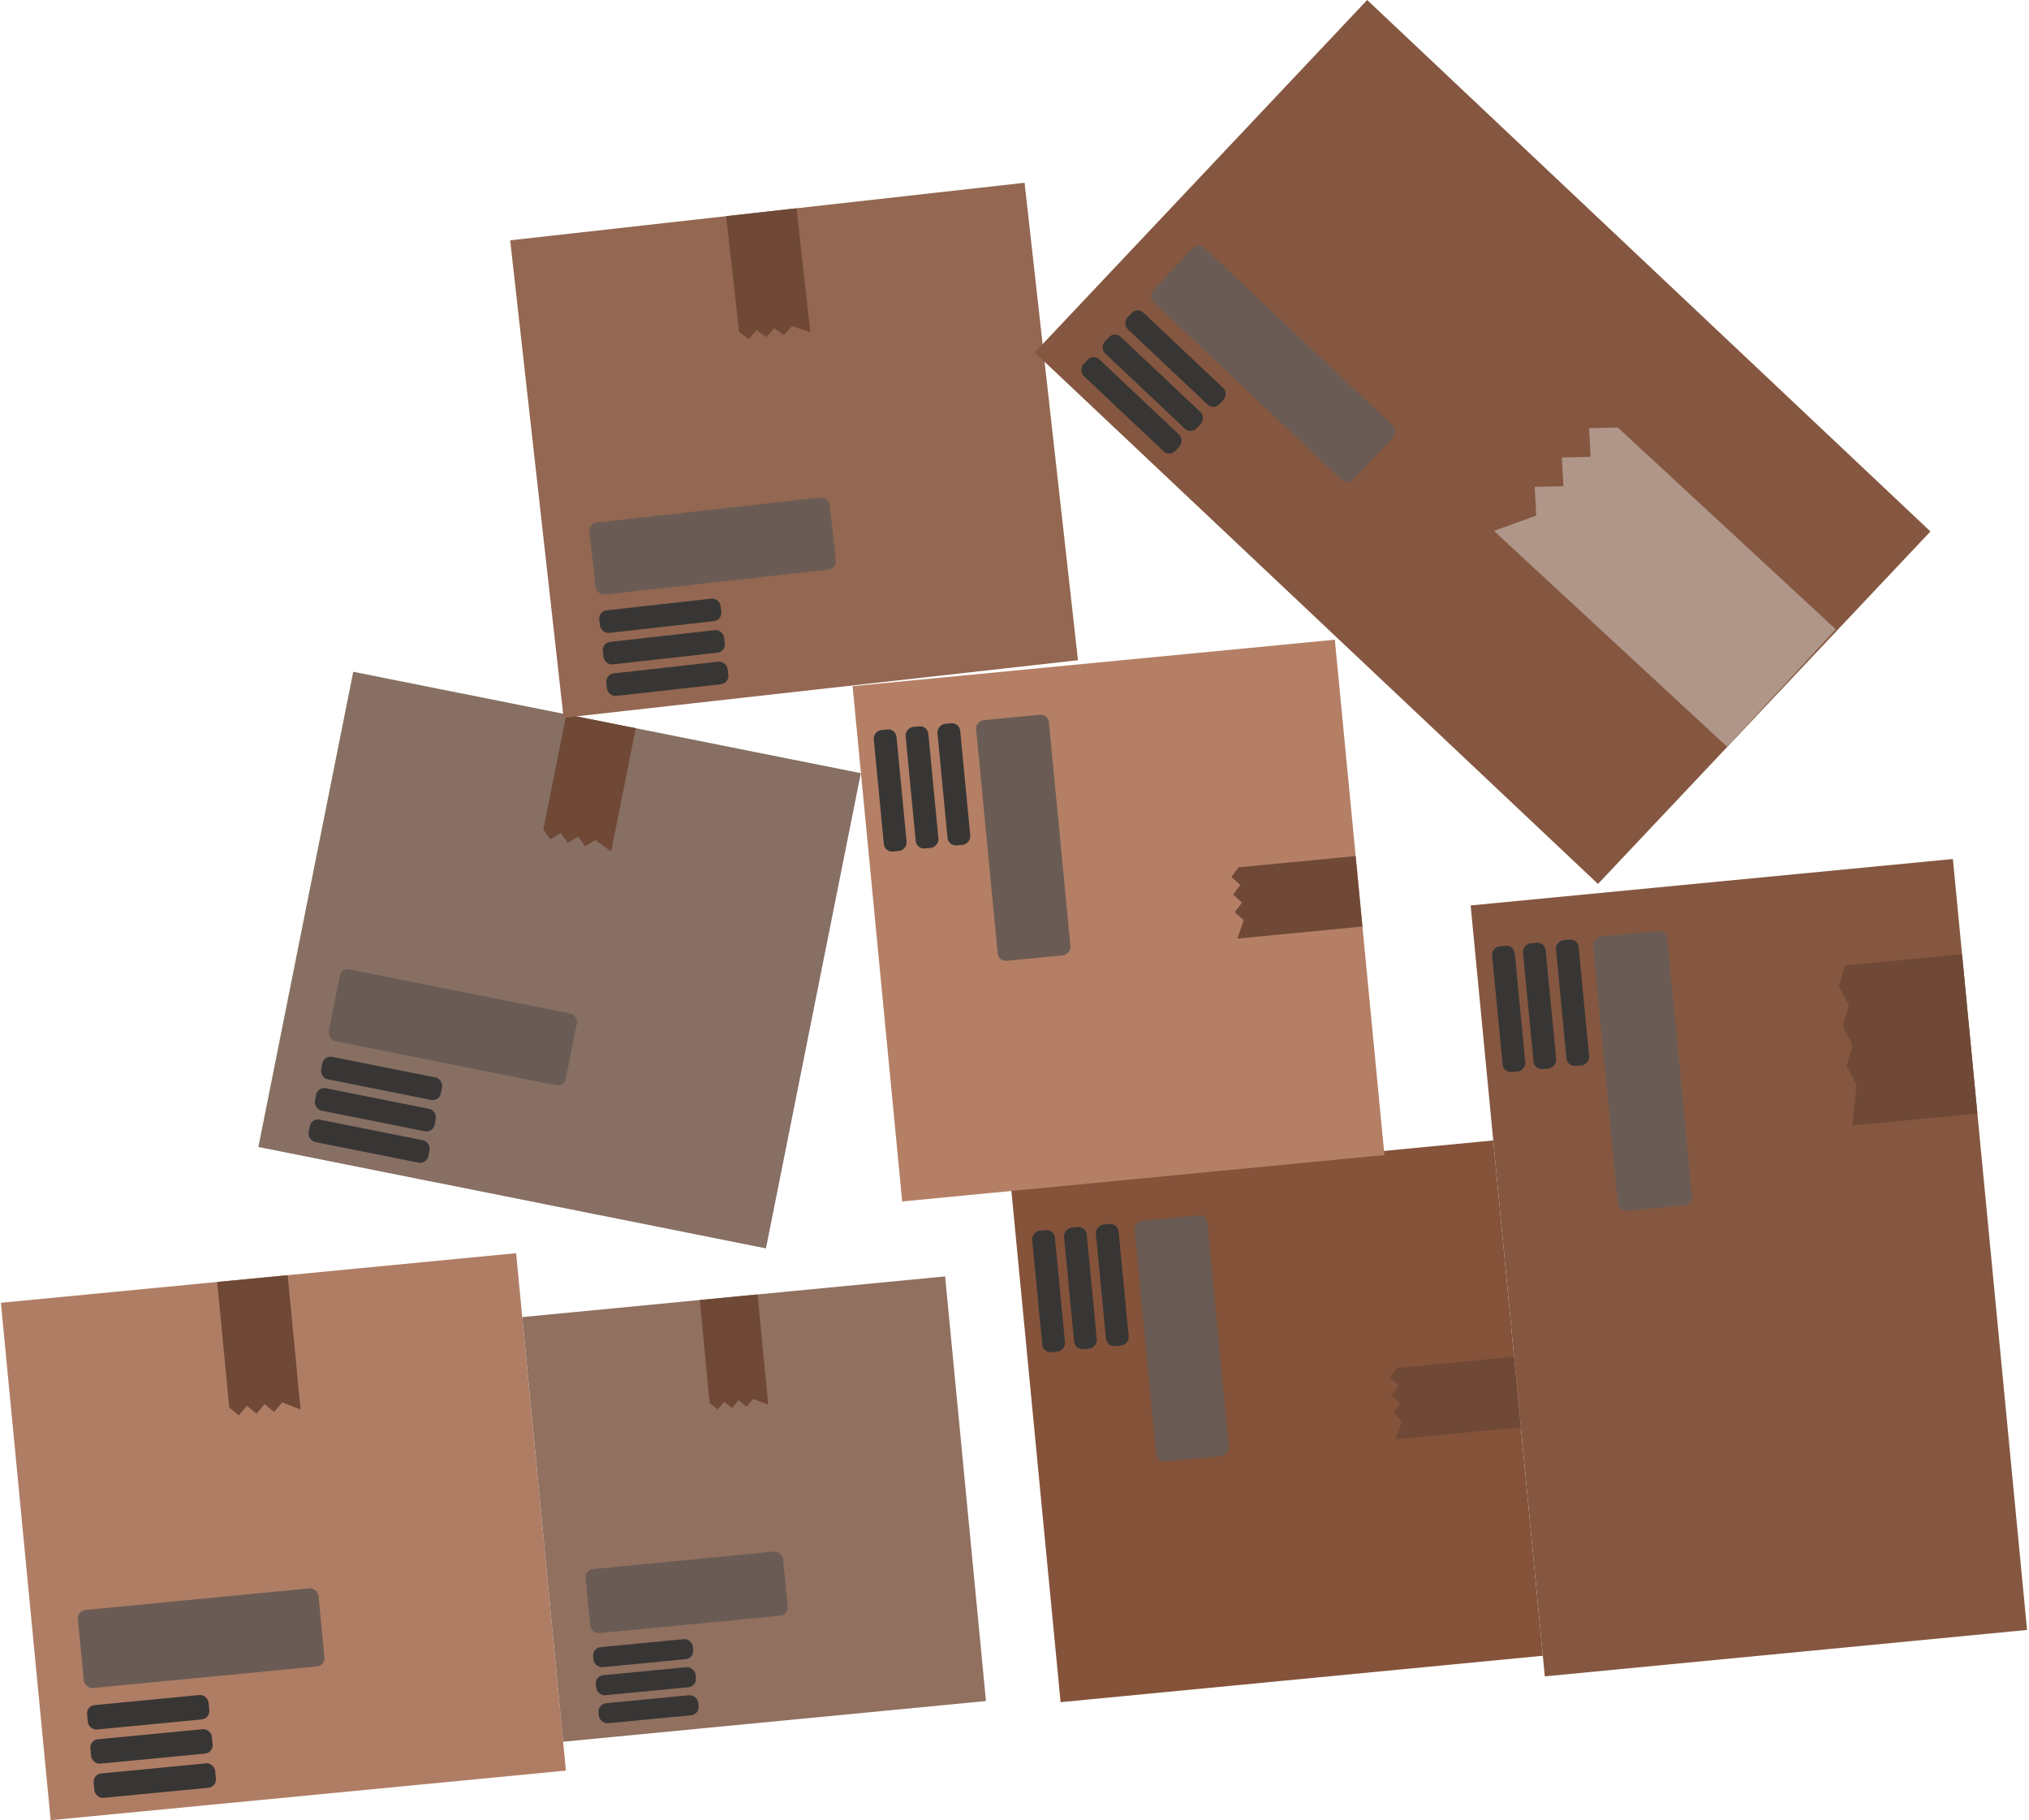 <?xml version='1.0' encoding='utf-8'?>
<svg xmlns="http://www.w3.org/2000/svg" width="980" height="879" viewBox="0 0 980 879" fill="none"> <rect x="0.429" y="629.106" width="250" height="251" transform="rotate(-5.497 0.429 629.106)" fill="#AF7D64"/> <path d="M104.899 619.052L138.94 615.777L145.178 680.595L136.263 677.213L132.413 681.824L127.753 678.032L123.902 682.643L119.243 678.851L115.392 683.461L110.733 679.67L104.899 619.052Z" fill="#6F4936"/> <rect x="41.672" y="823.772" width="58.962" height="11.84" rx="4" transform="rotate(-5.497 41.672 823.772)" fill="#383635"/> <rect x="37.249" y="777.81" width="116.745" height="37.887" rx="4" transform="rotate(-5.497 37.249 777.81)" fill="#6A5C54"/> <rect x="43.259" y="840.271" width="58.962" height="11.84" rx="4" transform="rotate(-5.497 43.259 840.271)" fill="#383635"/> <rect x="44.847" y="856.771" width="58.962" height="11.84" rx="4" transform="rotate(-5.497 44.847 856.771)" fill="#383635"/> <rect x="252.249" y="636.016" width="205.179" height="206" transform="rotate(-5.497 252.249 636.016)" fill="#917060"/> <path d="M337.99 627.765L365.927 625.076L371.047 678.274L363.73 675.498L360.57 679.282L356.746 676.17L353.586 679.954L349.762 676.842L346.601 680.626L342.777 677.514L337.99 627.765Z" fill="#6F4936"/> <rect x="286.097" y="795.781" width="48.391" height="9.717" rx="4" transform="rotate(-5.497 286.097 795.781)" fill="#383635"/> <rect x="282.467" y="758.06" width="95.815" height="31.094" rx="4" transform="rotate(-5.497 282.467 758.06)" fill="#6A5C54"/> <rect x="287.401" y="809.323" width="48.391" height="9.717" rx="4" transform="rotate(-5.497 287.401 809.323)" fill="#383635"/> <rect x="288.704" y="822.864" width="48.391" height="9.717" rx="4" transform="rotate(-5.497 288.704 822.864)" fill="#383635"/> <rect x="170.614" y="324.403" width="250" height="234" transform="rotate(11.292 170.614 324.403)" fill="#876F63"/> <path d="M273.535 344.954L307.071 351.65L295.184 411.182L287.571 405.65L282.608 408.671L279.187 403.976L274.224 406.997L270.803 402.302L265.84 405.323L262.419 400.628L273.535 344.954Z" fill="#6F4936"/> <rect x="156.492" y="509.552" width="58.962" height="11.038" rx="4" transform="rotate(11.292 156.492 509.552)" fill="#383635"/> <rect x="164.921" y="467.338" width="116.745" height="35.321" rx="4" transform="rotate(11.292 164.921 467.338)" fill="#6A5C54"/> <rect x="153.466" y="524.706" width="58.962" height="11.038" rx="4" transform="rotate(11.292 153.466 524.706)" fill="#383635"/> <rect x="150.441" y="539.859" width="58.962" height="11.038" rx="4" transform="rotate(11.292 150.441 539.859)" fill="#383635"/> <rect x="246.415" y="116.052" width="250" height="231.996" transform="rotate(-6.383 246.415 116.052)" fill="#936751"/> <path d="M350.717 104.383L384.703 100.581L391.395 160.396L382.465 157.469L378.65 161.821L373.968 158.42L370.153 162.772L365.471 159.37L361.657 163.723L356.975 160.321L350.717 104.383Z" fill="#6F4936"/> <rect x="289" y="295.179" width="58.962" height="10.943" rx="4" transform="rotate(-6.383 289 295.179)" fill="#383635"/> <rect x="284.255" y="252.766" width="116.745" height="35.018" rx="4" transform="rotate(-6.383 284.255 252.766)" fill="#6A5C54"/> <rect x="290.703" y="310.405" width="58.962" height="10.943" rx="4" transform="rotate(-6.383 290.703 310.405)" fill="#383635"/> <rect x="292.407" y="325.63" width="58.962" height="10.943" rx="4" transform="rotate(-6.383 292.407 325.63)" fill="#383635"/> <rect x="721.233" y="550.699" width="250" height="234" transform="rotate(84.503 721.233 550.699)" fill="#85533A"/> <path d="M731.287 655.169L734.562 689.21L674.134 695.025L677.232 686.138L672.906 682.26L676.413 677.628L672.087 673.75L675.594 669.118L671.268 665.24L674.775 660.608L731.287 655.169Z" fill="#6F4936"/> <rect x="539.897" y="590.659" width="58.962" height="11.038" rx="4" transform="rotate(84.503 539.897 590.659)" fill="#383635"/> <rect x="582.746" y="586.535" width="116.745" height="35.321" rx="4" transform="rotate(84.503 582.746 586.535)" fill="#6A5C54"/> <rect x="524.515" y="592.139" width="58.962" height="11.038" rx="4" transform="rotate(84.503 524.515 592.139)" fill="#383635"/> <rect x="509.133" y="593.619" width="58.962" height="11.038" rx="4" transform="rotate(84.503 509.133 593.619)" fill="#383635"/> <rect x="943.237" y="414.809" width="374" height="234" transform="rotate(84.503 943.237 414.809)" fill="#855740"/> <path d="M947.662 460.789L955.065 537.722L894.637 543.537L896.702 523.927L891.86 514.687L894.852 504.694L890.01 495.454L893.001 485.461L888.159 476.221L891.15 466.228L947.662 460.789Z" fill="#6F4936"/> <rect x="762.094" y="453.337" width="61" height="11" rx="4" transform="rotate(84.503 762.094 453.337)" fill="#383635"/> <rect x="804.897" y="449.219" width="133" height="36" rx="4" transform="rotate(84.503 804.897 449.219)" fill="#6A5C54"/> <rect x="746.168" y="454.87" width="61" height="11" rx="4" transform="rotate(84.503 746.168 454.87)" fill="#383635"/> <rect x="731.237" y="456.307" width="61" height="11" rx="4" transform="rotate(84.503 731.237 456.307)" fill="#383635"/> <rect x="660.339" width="374" height="234" transform="rotate(43.33 660.339 0)" fill="#855740"/> <path d="M886.659 303.863L834.162 360.585L721.575 256.384L741.996 248.957L741.261 235.113L755.121 234.777L754.386 220.933L768.245 220.596L767.51 206.752L781.369 206.416L886.659 303.863Z" fill="#AF9689"/> <rect x="549.354" y="148.254" width="61" height="11" rx="4" transform="rotate(43.33 549.354 148.254)" fill="#383635"/> <rect x="578.86" y="116.975" width="133" height="36" rx="4" transform="rotate(43.33 578.86 116.975)" fill="#6A5C54"/> <rect x="538.375" y="159.893" width="61" height="11" rx="4" transform="rotate(43.33 538.375 159.893)" fill="#383635"/> <rect x="528.082" y="170.804" width="61" height="11" rx="4" transform="rotate(43.33 528.082 170.804)" fill="#383635"/> <rect x="644.721" y="308.917" width="250" height="234" transform="rotate(84.503 644.721 308.917)" fill="#B47F65"/> <path d="M654.774 413.387L658.05 447.428L597.622 453.243L600.719 444.356L596.393 440.477L599.9 435.845L595.574 431.967L599.081 427.335L594.755 423.457L598.262 418.825L654.774 413.387Z" fill="#6F4936"/> <rect x="463.384" y="348.876" width="58.962" height="11.038" rx="4" transform="rotate(84.503 463.384 348.876)" fill="#383635"/> <rect x="506.233" y="344.753" width="116.745" height="35.321" rx="4" transform="rotate(84.503 506.233 344.753)" fill="#6A5C54"/> <rect x="448.002" y="350.356" width="58.962" height="11.038" rx="4" transform="rotate(84.503 448.002 350.356)" fill="#383635"/> <rect x="432.621" y="351.837" width="58.962" height="11.038" rx="4" transform="rotate(84.503 432.621 351.837)" fill="#383635"/> </svg>